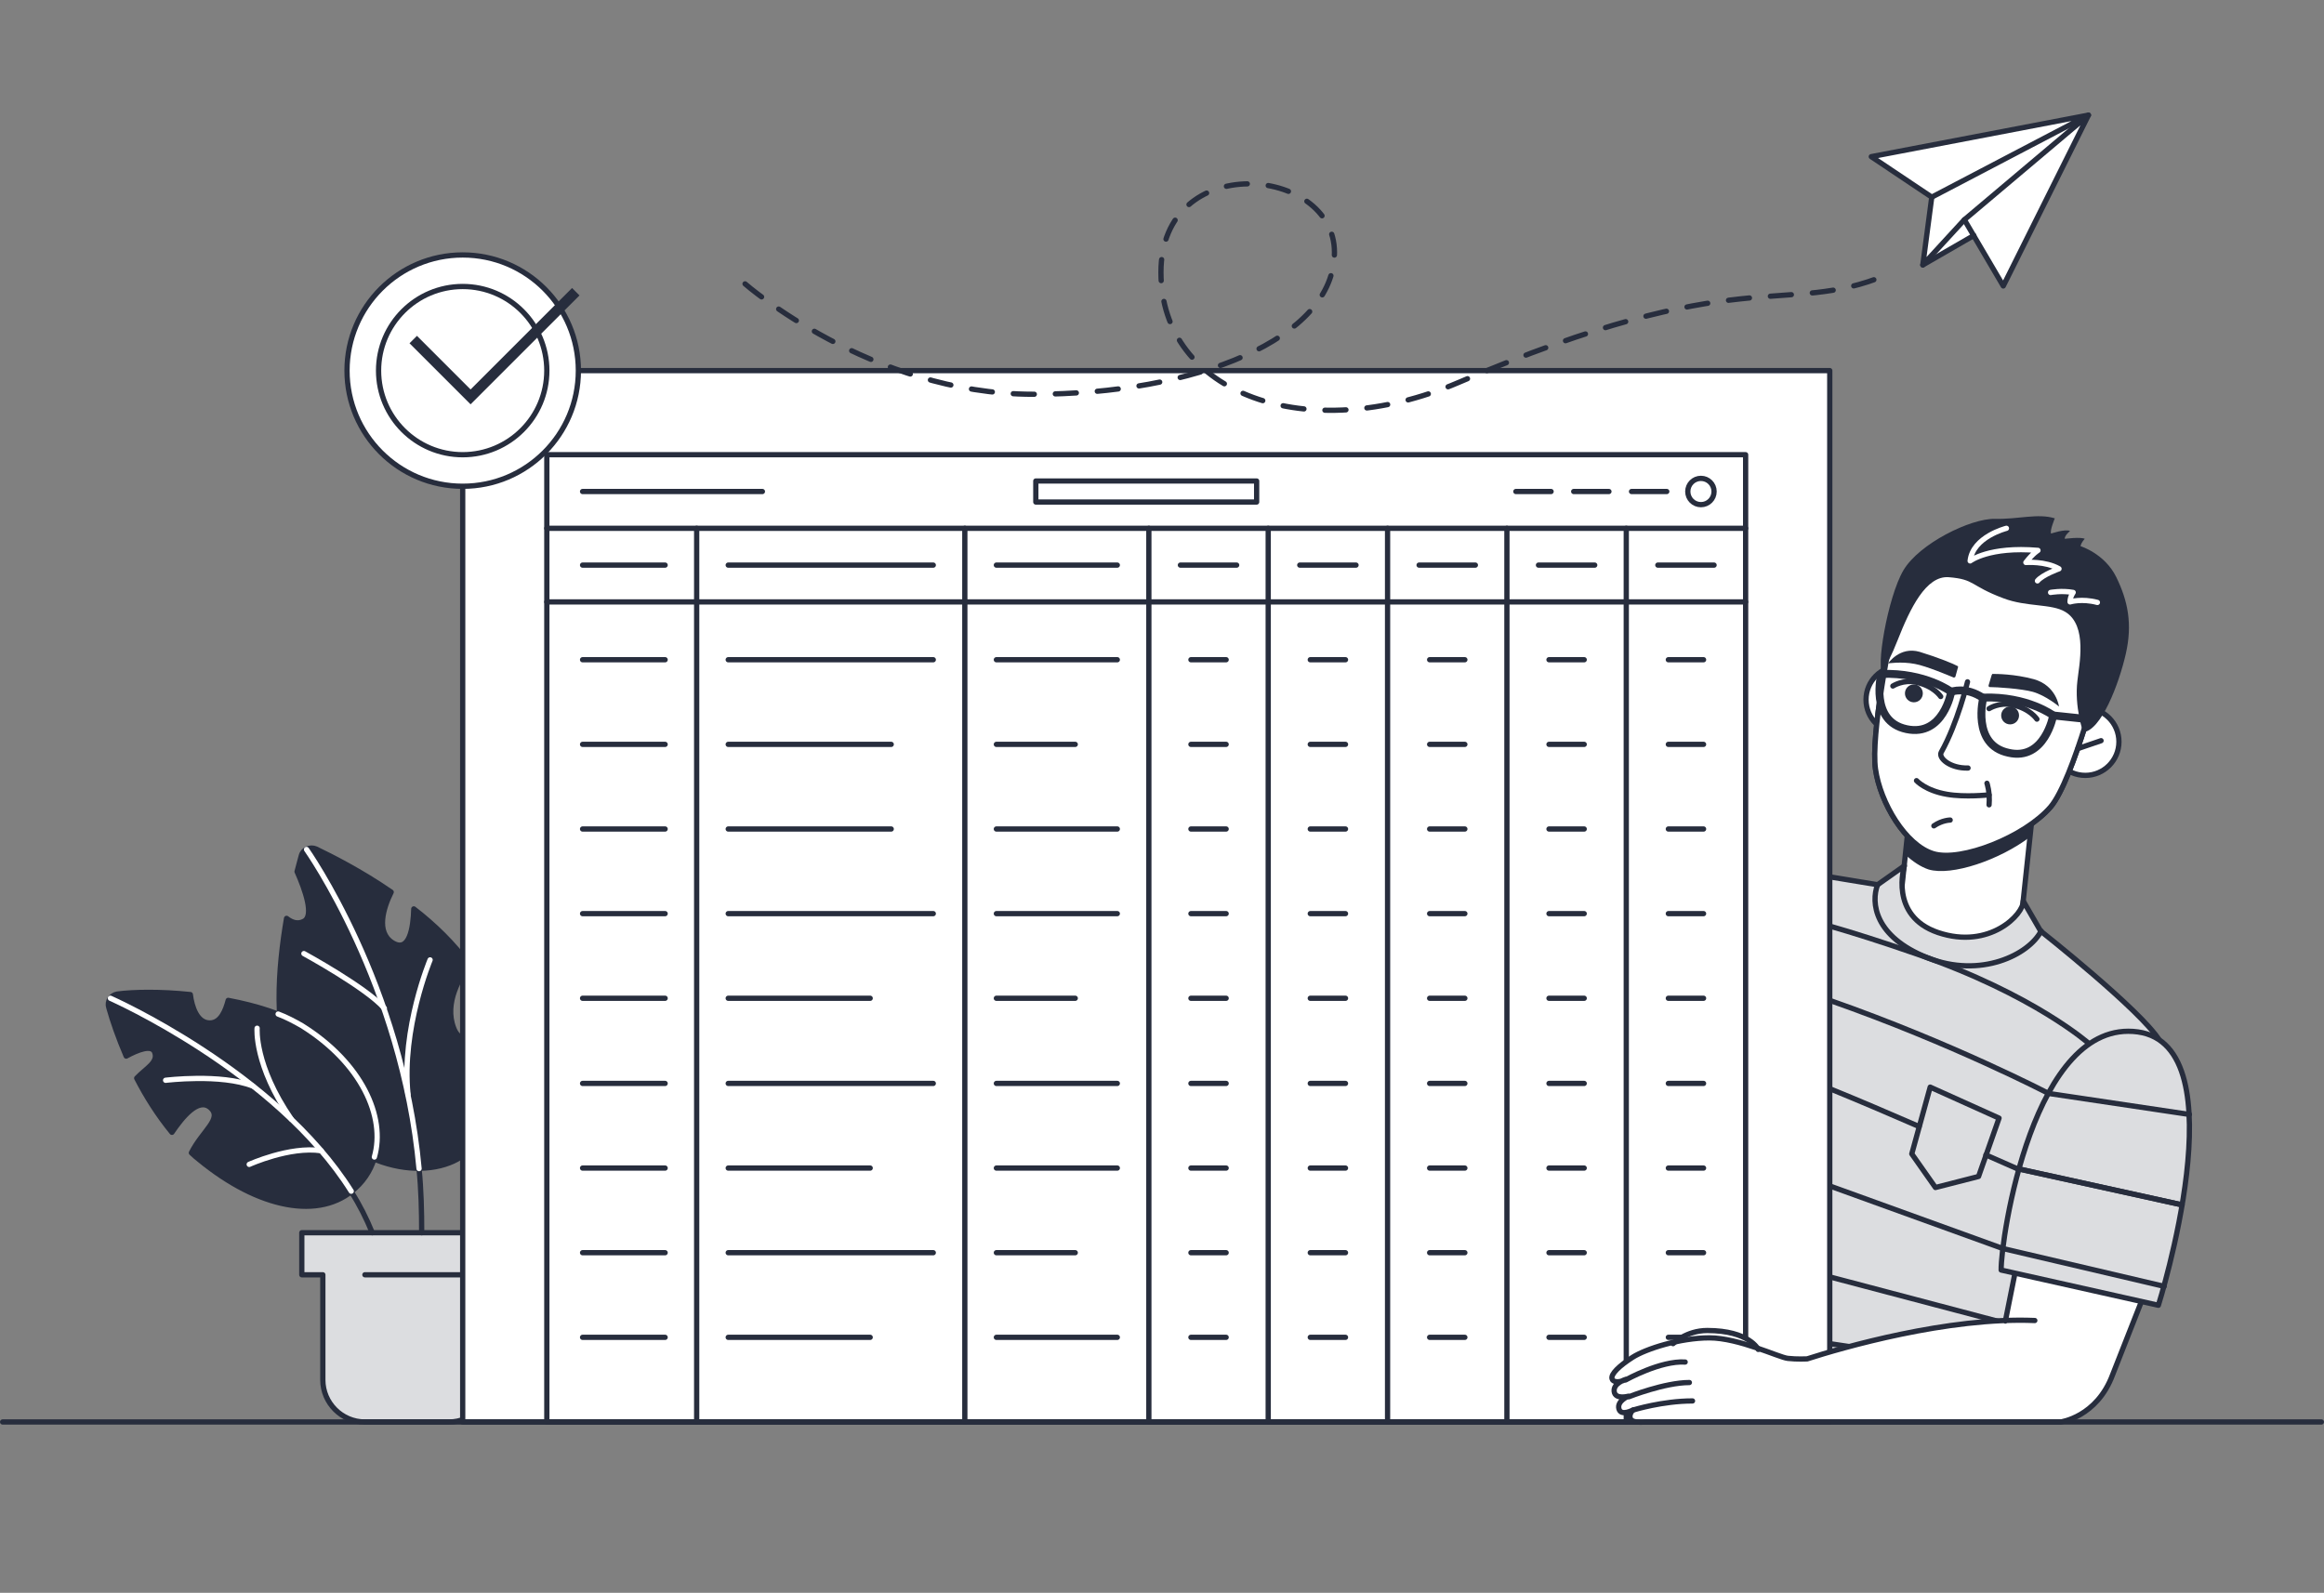 <svg width="442" height="303" viewBox="0 0 442 303" fill="none" xmlns="http://www.w3.org/2000/svg">
<rect x="0" y="0" width="442" height="303" fill="#808080" stroke="none"/>
<path d="M383.701 181.6L386.701 153.4L363.601 151L360.601 179.4L383.701 181.6Z" fill="white"/>
<path d="M383.701 181.6L386.701 153.4L363.601 151L360.601 179.4L383.701 181.6Z" stroke="#272D3D" stroke-miterlimit="10" stroke-linecap="round" stroke-linejoin="round"/>
<path d="M386.4 156.7L386.1 159.2C380.3 163.6 371.2 166.7 366.8 165.4C365.3 164.9 363.8 163.9 362.4 162.6L362.8 159C364.3 160.7 366 161.9 367.8 162.5C372 163.7 380.6 160.9 386.4 156.7Z" fill="#272D3D"/>
<path d="M396.6 147.5C400.135 147.5 403 144.635 403 141.1C403 137.565 400.135 134.7 396.6 134.7C393.066 134.7 390.2 137.565 390.2 141.1C390.2 144.635 393.066 147.5 396.6 147.5Z" fill="white"/>
<path d="M396.6 147.5C400.135 147.5 403 144.635 403 141.1C403 137.565 400.135 134.7 396.6 134.7C393.066 134.7 390.2 137.565 390.2 141.1C390.2 144.635 393.066 147.5 396.6 147.5Z" stroke="#272D3D" stroke-miterlimit="10" stroke-linecap="round" stroke-linejoin="round"/>
<path d="M358.201 128.2C356.601 127.7 359.001 113.6 362.001 108.5C365.001 103.4 374.801 98.6 379.401 98.7C384.001 98.8 387.501 97.6 390.801 98.6C390.801 98.6 389.801 101 390.101 101.5C390.101 101.5 392.701 100.6 393.701 101C393.701 101 392.601 101.9 392.701 102.5C392.701 102.5 395.701 102.1 396.501 102.5C396.501 102.5 395.801 103.2 395.701 103.9C395.701 103.9 400.301 105.3 402.501 109.8C404.701 114.3 405.601 118.7 404.301 124.4C403.001 130.1 399.601 139.1 396.101 139.3L358.201 128.2Z" fill="#272D3D"/>
<path d="M361.3 139.5C364.835 139.5 367.7 136.635 367.7 133.1C367.7 129.565 364.835 126.7 361.3 126.7C357.766 126.7 354.9 129.565 354.9 133.1C354.9 136.635 357.766 139.5 361.3 139.5Z" fill="white"/>
<path d="M361.3 139.5C364.835 139.5 367.7 136.635 367.7 133.1C367.7 129.565 364.835 126.7 361.3 126.7C357.766 126.7 354.9 129.565 354.9 133.1C354.9 136.635 357.766 139.5 361.3 139.5Z" stroke="#272D3D" stroke-miterlimit="10" stroke-linecap="round" stroke-linejoin="round"/>
<path d="M361.2 114C359.3 121.6 355.8 139.9 356.7 146.3C357.6 152.7 362.4 160.8 367.7 162.4C373 164 385.1 159.2 390 153.5C394.4 148.3 399.9 126.4 399.9 126.4C399.9 126.4 402.3 112 387.1 107.4C371.9 102.8 362.8 107.8 361.2 114Z" stroke="#272D3D" stroke-miterlimit="10" stroke-linecap="round" stroke-linejoin="round"/>
<path d="M361.2 114C359.3 121.6 355.8 139.9 356.7 146.3C357.6 152.7 362.4 160.8 367.7 162.4C373 164 385.1 159.2 390 153.5C394.4 148.3 399.9 126.4 399.9 126.4C399.9 126.4 402.3 112 387.1 107.4C371.9 102.8 362.8 107.8 361.2 114Z" fill="white"/>
<path d="M361.2 114C359.3 121.6 355.8 139.9 356.7 146.3C357.6 152.7 362.4 160.8 367.7 162.4C373 164 385.1 159.2 390 153.5C394.4 148.3 399.9 126.4 399.9 126.4C399.9 126.4 402.3 112 387.1 107.4C371.9 102.8 362.8 107.8 361.2 114Z" stroke="#272D3D" stroke-miterlimit="10" stroke-linecap="round" stroke-linejoin="round"/>
<path d="M357.601 127.7C357.601 127.7 358.501 127.9 360.901 121.8C363.301 115.7 366.301 109.5 370.601 109.8C375.701 110.2 374.601 111.4 381.001 113.8C385.401 115.5 390.201 114.8 392.801 116.4C397.101 119 395.401 126.6 395.101 129.5C394.501 134.5 396.201 139.3 396.201 139.3C396.201 139.3 401.201 132.6 402.001 125.9C402.801 119.1 400.201 107.7 386.801 104.2C373.401 100.7 362.801 106.5 360.901 113.3C359.201 120.1 357.601 127.7 357.601 127.7Z" fill="#272D3D"/>
<path d="M370.901 156C370.901 156 369.401 156 367.801 157.1" stroke="#272D3D" stroke-miterlimit="10" stroke-linecap="round" stroke-linejoin="round"/>
<path d="M364.5 148.5C364.5 148.5 366.2 150.4 370.3 151.1C373.7 151.7 378.3 151.2 378.3 151.2" stroke="#272D3D" stroke-miterlimit="10" stroke-linecap="round" stroke-linejoin="round"/>
<path d="M377.9 149C377.9 149 378.5 150.7 378.3 153.1" stroke="#272D3D" stroke-miterlimit="10" stroke-linecap="round" stroke-linejoin="round"/>
<path d="M372.401 126.9L371.901 128.7C371.901 128.8 371.701 128.9 371.601 128.9C370.601 128.5 366.401 126.7 364.201 126.3C361.601 125.8 359.101 126.2 359.101 126.2C359.101 126.2 361.301 122.9 365.101 124C368.701 125.1 371.601 126.3 372.301 126.7C372.401 126.7 372.401 126.8 372.401 126.9Z" fill="#272D3D"/>
<path d="M378.8 128.4L378.2 130.4C378.2 130.6 378.3 130.7 378.4 130.7C379.7 130.7 384.4 131 386.6 131.6C389.1 132.3 391.6 134.4 391.6 134.4C391.6 134.4 391.1 130.4 386.8 129.2C383.1 128.2 379.7 128.2 378.9 128.2C378.9 128.2 378.9 128.3 378.8 128.4Z" fill="#272D3D"/>
<path d="M390.5 136.1C390.5 136.1 385.6 132.4 377.2 132.7C377.2 132.7 374.9 141.7 382 143.2C388.9 144.8 390.5 136.1 390.5 136.1Z" stroke="#272D3D" stroke-width="1.5" stroke-miterlimit="10" stroke-linecap="round" stroke-linejoin="round"/>
<path d="M371.101 131.6C371.101 131.6 366.201 127.9 357.801 128.2C357.801 128.2 355.501 137.2 362.601 138.7C369.601 140.2 371.101 131.6 371.101 131.6Z" stroke="#272D3D" stroke-width="1.5" stroke-miterlimit="10" stroke-linecap="round" stroke-linejoin="round"/>
<path d="M371.101 131.6C371.101 131.6 373.801 130.5 377.201 132.8" stroke="#272D3D" stroke-width="1.5" stroke-miterlimit="10" stroke-linecap="round" stroke-linejoin="round"/>
<path d="M374.201 129.7C374.201 129.7 372.301 137.6 369.201 143.1C368.601 144.2 370.901 146.2 374.301 146.1" stroke="#272D3D" stroke-miterlimit="10" stroke-linecap="round" stroke-linejoin="round"/>
<path d="M382.301 137.8C383.239 137.8 384.001 137.039 384.001 136.1C384.001 135.161 383.239 134.4 382.301 134.4C381.362 134.4 380.601 135.161 380.601 136.1C380.601 137.039 381.362 137.8 382.301 137.8Z" fill="#272D3D"/>
<path d="M378.301 134.8C378.301 134.8 380.301 133.5 382.801 134.1C386.101 134.8 387.401 136.8 387.401 136.8" stroke="#272D3D" stroke-miterlimit="10" stroke-linecap="round" stroke-linejoin="round"/>
<path d="M364 133.6C364.939 133.6 365.7 132.839 365.7 131.9C365.7 130.961 364.939 130.2 364 130.2C363.061 130.2 362.3 130.961 362.3 131.9C362.3 132.839 363.061 133.6 364 133.6Z" fill="#272D3D"/>
<path d="M360 130.5C360 130.5 362 129.2 364.5 129.8C367.8 130.5 369.1 132.5 369.1 132.5" stroke="#272D3D" stroke-miterlimit="10" stroke-linecap="round" stroke-linejoin="round"/>
<path d="M390.5 136.1L397.1 136.8" stroke="#272D3D" stroke-width="1.5" stroke-miterlimit="10" stroke-linecap="round" stroke-linejoin="round"/>
<path d="M395.2 142.4L399.6 140.9" stroke="#272D3D" stroke-miterlimit="10" stroke-linecap="round" stroke-linejoin="round"/>
<path d="M390 112.7C390 112.7 392.1 112.3 394.3 112.7C394.3 112.7 393.7 113.5 393.7 114.5C393.7 114.5 395.9 113.8 398.9 114.6" stroke="white" stroke-miterlimit="10" stroke-linecap="round" stroke-linejoin="round"/>
<path d="M381.6 100.5C381.6 100.5 375.2 102.1 374.7 106.7C374.7 106.7 378.3 103.9 387.6 104.7C387.6 104.7 386.7 105.2 385.3 107C385.3 107 389 106.7 391.6 108.2C391.6 108.2 388.5 109.3 387.5 110.5" stroke="white" stroke-miterlimit="10" stroke-linecap="round" stroke-linejoin="round"/>
<path d="M410.7 197.9C407.2 192.2 388.1 177.1 388.1 177.1L384.8 171.4C384.9 173.9 378.4 180.7 368.6 177.4C359.2 174.2 362.2 164.7 362.2 164.7L357.1 168.3L335.3 164.7L332 270.5H386.7L410.7 197.9Z" fill="#DCDDE0"/>
<path d="M348 225.6L380.9 237.5" stroke="#272D3D" stroke-miterlimit="10" stroke-linecap="round" stroke-linejoin="round"/>
<path d="M410.7 197.9C407.2 192.2 388.1 177.1 388.1 177.1L384.8 171.4C384.9 173.9 378.4 180.7 368.6 177.4C359.2 174.2 362.2 164.7 362.2 164.7L357.1 168.3L348 166.8" stroke="#272D3D" stroke-miterlimit="10" stroke-linecap="round" stroke-linejoin="round"/>
<path d="M357.1 168.3C355.8 171.7 356.5 178.2 366.6 182.2C376.7 186.2 385.9 181.6 388.2 177.1" stroke="#272D3D" stroke-miterlimit="10" stroke-linecap="round" stroke-linejoin="round"/>
<path d="M367.1 206.8L380.2 212.7L376.3 223.8L368.1 225.9L363.6 219.5L367.1 206.8Z" stroke="#272D3D" stroke-miterlimit="10" stroke-linecap="round" stroke-linejoin="round"/>
<path d="M397.4 198.6C397.4 198.6 386.9 189.2 364.6 181.5C357.7 179.1 352.3 177.4 348.1 176.2" stroke="#272D3D" stroke-miterlimit="10" stroke-linecap="round" stroke-linejoin="round"/>
<path d="M348 190.3C371.4 198.5 389.6 208 389.6 208" stroke="#272D3D" stroke-miterlimit="10" stroke-linecap="round" stroke-linejoin="round"/>
<path d="M348 207.1C353.4 209.3 359.5 211.9 365 214.3" stroke="#272D3D" stroke-miterlimit="10" stroke-linecap="round" stroke-linejoin="round"/>
<path d="M380.2 251.4L348 242.9" stroke="#272D3D" stroke-miterlimit="10" stroke-linecap="round" stroke-linejoin="round"/>
<path d="M352 256.2L348 255.6" stroke="#272D3D" stroke-miterlimit="10" stroke-linecap="round" stroke-linejoin="round"/>
<path d="M97.399 234.5H93.399H61.399H57.399V242.5H61.399V262.5C61.399 266.9 64.999 270.5 69.399 270.5H85.399C89.799 270.5 93.399 266.9 93.399 262.5V242.5H97.399V234.5Z" fill="#DCDDE0"/>
<path d="M97.399 234.5H93.399H61.399H57.399V242.5H61.399V262.5C61.399 266.9 64.999 270.5 69.399 270.5H85.399C89.799 270.5 93.399 266.9 93.399 262.5V242.5H97.399V234.5Z" stroke="#272D3D" stroke-miterlimit="10" stroke-linecap="round" stroke-linejoin="round"/>
<path d="M86.2 220.9C77.9 224.7 63 220.7 55.8 204.9C51.9 196.4 52.9 184.1 54.5 174.7C55.5 175.5 56.7 175.9 57.9 175.2C59.7 174.1 58.1 169.4 56.5 165.8C56.8 164.6 57.1 163.6 57.3 162.8C57.6 161.6 59 161 60.1 161.5C63 162.9 68.6 165.7 74.4 169.7C72.9 172.7 71.5 177.3 74.6 179.3C77.9 181.4 78.6 176.4 78.7 172.9C82.6 175.9 86.3 179.5 89.2 183.5C87.6 185.7 84.4 190.7 86.3 195.6C87.8 199.5 91.4 196.5 94 193.5C97.5 205.8 93.6 217.5 86.2 220.9Z" fill="#272D3D" stroke="#272D3D" stroke-miterlimit="10" stroke-linecap="round" stroke-linejoin="round"/>
<path d="M67.6 226C60.9 232.2 49.2 229.9 37.9 220.6C37.4 220.2 36.9 219.8 36.4 219.3C38.5 215.1 42.4 212.8 40 210.7C37.7 208.7 34.6 212.6 32.7 215.4C30 212.1 27.8 208.6 26 205.1C27.8 203.2 30.2 202.1 29.4 200.1C28.8 198.7 26.2 199.7 24 200.9C22.5 197.4 21.4 194.2 20.7 191.7C20.3 190.5 21.1 189.3 22.3 189.1C25.4 188.7 30.5 188.6 36.2 189.2C36.5 191.6 37.5 194.6 39.9 194.6C42 194.6 42.9 192.2 43.4 190.3C48.7 191.3 53.8 192.9 57.5 195.1C72.2 204.3 75.5 218.8 67.6 226Z" fill="#272D3D" stroke="#272D3D" stroke-miterlimit="10" stroke-linecap="round" stroke-linejoin="round"/>
<path d="M52.899 192.9C54.499 193.5 55.999 194.3 57.399 195.1C68.799 202.2 73.399 212.5 71.199 220.1" stroke="white" stroke-miterlimit="10" stroke-linecap="round" stroke-linejoin="round"/>
<path d="M66.8 226.7C68.4 229.2 69.7 231.8 70.8 234.5" stroke="#272D3D" stroke-miterlimit="10" stroke-linecap="round" stroke-linejoin="round"/>
<path d="M79.7 222.3C80.1 226.3 80.2 230.4 80.2 234.5" stroke="#272D3D" stroke-miterlimit="10" stroke-linecap="round" stroke-linejoin="round"/>
<path d="M21 189.9C21 189.9 52.5 203.8 66.8 226.6" stroke="white" stroke-miterlimit="10" stroke-linecap="round" stroke-linejoin="round"/>
<path d="M58.3 161.6C58.3 161.6 76.5 187.3 79.7 222.3" stroke="white" stroke-miterlimit="10" stroke-linecap="round" stroke-linejoin="round"/>
<path d="M31.5 205.5C31.5 205.5 42 204.2 48.1 206.6" stroke="white" stroke-miterlimit="10" stroke-linecap="round" stroke-linejoin="round"/>
<path d="M47.399 221.5C47.399 221.5 55.099 218 61.099 218.9" stroke="white" stroke-miterlimit="10" stroke-linecap="round" stroke-linejoin="round"/>
<path d="M48.9 195.6C48.9 195.6 48.3 202.6 55.4 212.9" stroke="white" stroke-miterlimit="10" stroke-linecap="round" stroke-linejoin="round"/>
<path d="M57.8 181.4C57.8 181.4 69.7 187.9 73.1 191.8" stroke="white" stroke-miterlimit="10" stroke-linecap="round" stroke-linejoin="round"/>
<path d="M81.8 182.6C81.8 182.6 76.3 195.7 77.6 208.2" stroke="white" stroke-miterlimit="10" stroke-linecap="round" stroke-linejoin="round"/>
<path d="M69.399 242.5H93.399" stroke="#272D3D" stroke-miterlimit="10" stroke-linecap="round" stroke-linejoin="round"/>
<path d="M348 70.5H88V270.5H348V70.5Z" fill="white"/>
<path d="M332 86.5H104V270.5H332V86.5Z" fill="white"/>
<path d="M348 70.5H88V270.5H348V70.5Z" stroke="#272D3D" stroke-miterlimit="10" stroke-linecap="round" stroke-linejoin="round"/>
<path d="M332 86.5H104V270.5H332V86.5Z" stroke="#272D3D" stroke-miterlimit="10" stroke-linecap="round" stroke-linejoin="round"/>
<path d="M104 100.5H332" stroke="#272D3D" stroke-miterlimit="10" stroke-linecap="round" stroke-linejoin="round"/>
<path d="M104 114.5H332" stroke="#272D3D" stroke-miterlimit="10" stroke-linecap="round" stroke-linejoin="round"/>
<path d="M110.8 107.5H126.5" stroke="#272D3D" stroke-miterlimit="10" stroke-linecap="round" stroke-linejoin="round"/>
<path d="M110.8 93.5H145" stroke="#272D3D" stroke-miterlimit="10" stroke-linecap="round" stroke-linejoin="round"/>
<path d="M110.8 125.5H126.5" stroke="#272D3D" stroke-miterlimit="10" stroke-linecap="round" stroke-linejoin="round"/>
<path d="M110.8 141.6H126.5" stroke="#272D3D" stroke-miterlimit="10" stroke-linecap="round" stroke-linejoin="round"/>
<path d="M110.8 157.7H126.5" stroke="#272D3D" stroke-miterlimit="10" stroke-linecap="round" stroke-linejoin="round"/>
<path d="M110.8 173.8H126.5" stroke="#272D3D" stroke-miterlimit="10" stroke-linecap="round" stroke-linejoin="round"/>
<path d="M110.8 189.9H126.5" stroke="#272D3D" stroke-miterlimit="10" stroke-linecap="round" stroke-linejoin="round"/>
<path d="M110.8 206.1H126.5" stroke="#272D3D" stroke-miterlimit="10" stroke-linecap="round" stroke-linejoin="round"/>
<path d="M110.8 222.2H126.5" stroke="#272D3D" stroke-miterlimit="10" stroke-linecap="round" stroke-linejoin="round"/>
<path d="M110.8 238.3H126.5" stroke="#272D3D" stroke-miterlimit="10" stroke-linecap="round" stroke-linejoin="round"/>
<path d="M110.8 254.4H126.5" stroke="#272D3D" stroke-miterlimit="10" stroke-linecap="round" stroke-linejoin="round"/>
<path d="M224.5 107.5H235.2" stroke="#272D3D" stroke-miterlimit="10" stroke-linecap="round" stroke-linejoin="round"/>
<path d="M226.5 125.5H233.2" stroke="#272D3D" stroke-miterlimit="10" stroke-linecap="round" stroke-linejoin="round"/>
<path d="M226.5 141.6H233.2" stroke="#272D3D" stroke-miterlimit="10" stroke-linecap="round" stroke-linejoin="round"/>
<path d="M226.5 157.7H233.2" stroke="#272D3D" stroke-miterlimit="10" stroke-linecap="round" stroke-linejoin="round"/>
<path d="M226.5 173.8H233.2" stroke="#272D3D" stroke-miterlimit="10" stroke-linecap="round" stroke-linejoin="round"/>
<path d="M226.5 189.9H233.2" stroke="#272D3D" stroke-miterlimit="10" stroke-linecap="round" stroke-linejoin="round"/>
<path d="M226.5 206.1H233.2" stroke="#272D3D" stroke-miterlimit="10" stroke-linecap="round" stroke-linejoin="round"/>
<path d="M226.5 222.2H233.2" stroke="#272D3D" stroke-miterlimit="10" stroke-linecap="round" stroke-linejoin="round"/>
<path d="M226.5 238.3H233.2" stroke="#272D3D" stroke-miterlimit="10" stroke-linecap="round" stroke-linejoin="round"/>
<path d="M226.5 254.4H233.2" stroke="#272D3D" stroke-miterlimit="10" stroke-linecap="round" stroke-linejoin="round"/>
<path d="M247.2 107.5H257.9" stroke="#272D3D" stroke-miterlimit="10" stroke-linecap="round" stroke-linejoin="round"/>
<path d="M249.2 125.5H255.9" stroke="#272D3D" stroke-miterlimit="10" stroke-linecap="round" stroke-linejoin="round"/>
<path d="M249.2 141.6H255.9" stroke="#272D3D" stroke-miterlimit="10" stroke-linecap="round" stroke-linejoin="round"/>
<path d="M249.2 157.7H255.9" stroke="#272D3D" stroke-miterlimit="10" stroke-linecap="round" stroke-linejoin="round"/>
<path d="M249.2 173.8H255.9" stroke="#272D3D" stroke-miterlimit="10" stroke-linecap="round" stroke-linejoin="round"/>
<path d="M249.2 189.9H255.9" stroke="#272D3D" stroke-miterlimit="10" stroke-linecap="round" stroke-linejoin="round"/>
<path d="M249.2 206.1H255.9" stroke="#272D3D" stroke-miterlimit="10" stroke-linecap="round" stroke-linejoin="round"/>
<path d="M249.2 222.2H255.9" stroke="#272D3D" stroke-miterlimit="10" stroke-linecap="round" stroke-linejoin="round"/>
<path d="M249.2 238.3H255.9" stroke="#272D3D" stroke-miterlimit="10" stroke-linecap="round" stroke-linejoin="round"/>
<path d="M249.2 254.4H255.9" stroke="#272D3D" stroke-miterlimit="10" stroke-linecap="round" stroke-linejoin="round"/>
<path d="M292.6 107.5H303.3" stroke="#272D3D" stroke-miterlimit="10" stroke-linecap="round" stroke-linejoin="round"/>
<path d="M310.3 93.5H317" stroke="#272D3D" stroke-miterlimit="10" stroke-linecap="round" stroke-linejoin="round"/>
<path d="M299.3 93.5H306" stroke="#272D3D" stroke-miterlimit="10" stroke-linecap="round" stroke-linejoin="round"/>
<path d="M288.3 93.5H295" stroke="#272D3D" stroke-miterlimit="10" stroke-linecap="round" stroke-linejoin="round"/>
<path d="M294.6 125.5H301.3" stroke="#272D3D" stroke-miterlimit="10" stroke-linecap="round" stroke-linejoin="round"/>
<path d="M294.6 141.6H301.3" stroke="#272D3D" stroke-miterlimit="10" stroke-linecap="round" stroke-linejoin="round"/>
<path d="M294.6 157.7H301.3" stroke="#272D3D" stroke-miterlimit="10" stroke-linecap="round" stroke-linejoin="round"/>
<path d="M294.6 173.8H301.3" stroke="#272D3D" stroke-miterlimit="10" stroke-linecap="round" stroke-linejoin="round"/>
<path d="M294.6 189.9H301.3" stroke="#272D3D" stroke-miterlimit="10" stroke-linecap="round" stroke-linejoin="round"/>
<path d="M294.6 206.1H301.3" stroke="#272D3D" stroke-miterlimit="10" stroke-linecap="round" stroke-linejoin="round"/>
<path d="M294.6 222.2H301.3" stroke="#272D3D" stroke-miterlimit="10" stroke-linecap="round" stroke-linejoin="round"/>
<path d="M294.6 238.3H301.3" stroke="#272D3D" stroke-miterlimit="10" stroke-linecap="round" stroke-linejoin="round"/>
<path d="M294.6 254.4H301.3" stroke="#272D3D" stroke-miterlimit="10" stroke-linecap="round" stroke-linejoin="round"/>
<path d="M315.3 107.5H326" stroke="#272D3D" stroke-miterlimit="10" stroke-linecap="round" stroke-linejoin="round"/>
<path d="M317.3 125.5H324" stroke="#272D3D" stroke-miterlimit="10" stroke-linecap="round" stroke-linejoin="round"/>
<path d="M317.3 141.6H324" stroke="#272D3D" stroke-miterlimit="10" stroke-linecap="round" stroke-linejoin="round"/>
<path d="M317.3 157.7H324" stroke="#272D3D" stroke-miterlimit="10" stroke-linecap="round" stroke-linejoin="round"/>
<path d="M317.3 173.8H324" stroke="#272D3D" stroke-miterlimit="10" stroke-linecap="round" stroke-linejoin="round"/>
<path d="M317.3 189.9H324" stroke="#272D3D" stroke-miterlimit="10" stroke-linecap="round" stroke-linejoin="round"/>
<path d="M317.3 206.1H324" stroke="#272D3D" stroke-miterlimit="10" stroke-linecap="round" stroke-linejoin="round"/>
<path d="M317.3 222.2H324" stroke="#272D3D" stroke-miterlimit="10" stroke-linecap="round" stroke-linejoin="round"/>
<path d="M317.3 238.3H324" stroke="#272D3D" stroke-miterlimit="10" stroke-linecap="round" stroke-linejoin="round"/>
<path d="M317.3 254.4H324" stroke="#272D3D" stroke-miterlimit="10" stroke-linecap="round" stroke-linejoin="round"/>
<path d="M269.9 107.5H280.6" stroke="#272D3D" stroke-miterlimit="10" stroke-linecap="round" stroke-linejoin="round"/>
<path d="M271.9 125.5H278.6" stroke="#272D3D" stroke-miterlimit="10" stroke-linecap="round" stroke-linejoin="round"/>
<path d="M271.9 141.6H278.6" stroke="#272D3D" stroke-miterlimit="10" stroke-linecap="round" stroke-linejoin="round"/>
<path d="M271.9 157.7H278.6" stroke="#272D3D" stroke-miterlimit="10" stroke-linecap="round" stroke-linejoin="round"/>
<path d="M271.9 173.8H278.6" stroke="#272D3D" stroke-miterlimit="10" stroke-linecap="round" stroke-linejoin="round"/>
<path d="M271.9 189.9H278.6" stroke="#272D3D" stroke-miterlimit="10" stroke-linecap="round" stroke-linejoin="round"/>
<path d="M271.9 206.1H278.6" stroke="#272D3D" stroke-miterlimit="10" stroke-linecap="round" stroke-linejoin="round"/>
<path d="M271.9 222.2H278.6" stroke="#272D3D" stroke-miterlimit="10" stroke-linecap="round" stroke-linejoin="round"/>
<path d="M271.9 238.3H278.6" stroke="#272D3D" stroke-miterlimit="10" stroke-linecap="round" stroke-linejoin="round"/>
<path d="M271.9 254.4H278.6" stroke="#272D3D" stroke-miterlimit="10" stroke-linecap="round" stroke-linejoin="round"/>
<path d="M189.5 107.5H212.5" stroke="#272D3D" stroke-miterlimit="10" stroke-linecap="round" stroke-linejoin="round"/>
<path d="M189.5 125.5H212.5" stroke="#272D3D" stroke-miterlimit="10" stroke-linecap="round" stroke-linejoin="round"/>
<path d="M189.5 141.6H204.5" stroke="#272D3D" stroke-miterlimit="10" stroke-linecap="round" stroke-linejoin="round"/>
<path d="M189.5 157.7H212.5" stroke="#272D3D" stroke-miterlimit="10" stroke-linecap="round" stroke-linejoin="round"/>
<path d="M189.5 173.8H212.5" stroke="#272D3D" stroke-miterlimit="10" stroke-linecap="round" stroke-linejoin="round"/>
<path d="M189.5 189.9H204.5" stroke="#272D3D" stroke-miterlimit="10" stroke-linecap="round" stroke-linejoin="round"/>
<path d="M189.5 206.1H212.5" stroke="#272D3D" stroke-miterlimit="10" stroke-linecap="round" stroke-linejoin="round"/>
<path d="M189.5 222.2H212.5" stroke="#272D3D" stroke-miterlimit="10" stroke-linecap="round" stroke-linejoin="round"/>
<path d="M189.5 238.3H204.5" stroke="#272D3D" stroke-miterlimit="10" stroke-linecap="round" stroke-linejoin="round"/>
<path d="M189.5 254.4H212.5" stroke="#272D3D" stroke-miterlimit="10" stroke-linecap="round" stroke-linejoin="round"/>
<path d="M138.5 107.5H177.5" stroke="#272D3D" stroke-miterlimit="10" stroke-linecap="round" stroke-linejoin="round"/>
<path d="M138.5 125.5H177.5" stroke="#272D3D" stroke-miterlimit="10" stroke-linecap="round" stroke-linejoin="round"/>
<path d="M138.5 141.6H169.5" stroke="#272D3D" stroke-miterlimit="10" stroke-linecap="round" stroke-linejoin="round"/>
<path d="M138.5 157.7H169.5" stroke="#272D3D" stroke-miterlimit="10" stroke-linecap="round" stroke-linejoin="round"/>
<path d="M138.5 173.8H177.5" stroke="#272D3D" stroke-miterlimit="10" stroke-linecap="round" stroke-linejoin="round"/>
<path d="M138.5 189.9H165.5" stroke="#272D3D" stroke-miterlimit="10" stroke-linecap="round" stroke-linejoin="round"/>
<path d="M138.5 206.1H177.5" stroke="#272D3D" stroke-miterlimit="10" stroke-linecap="round" stroke-linejoin="round"/>
<path d="M138.5 222.2H165.5" stroke="#272D3D" stroke-miterlimit="10" stroke-linecap="round" stroke-linejoin="round"/>
<path d="M138.5 238.3H177.5" stroke="#272D3D" stroke-miterlimit="10" stroke-linecap="round" stroke-linejoin="round"/>
<path d="M138.5 254.4H165.5" stroke="#272D3D" stroke-miterlimit="10" stroke-linecap="round" stroke-linejoin="round"/>
<path d="M132.5 100.5V270.5" stroke="#272D3D" stroke-miterlimit="10" stroke-linecap="round" stroke-linejoin="round"/>
<path d="M183.5 100.5V270.5" stroke="#272D3D" stroke-miterlimit="10" stroke-linecap="round" stroke-linejoin="round"/>
<path d="M218.5 100.5V270.5" stroke="#272D3D" stroke-miterlimit="10" stroke-linecap="round" stroke-linejoin="round"/>
<path d="M241.2 100.5V270.5" stroke="#272D3D" stroke-miterlimit="10" stroke-linecap="round" stroke-linejoin="round"/>
<path d="M263.9 100.5V270.5" stroke="#272D3D" stroke-miterlimit="10" stroke-linecap="round" stroke-linejoin="round"/>
<path d="M286.6 100.5V270.5" stroke="#272D3D" stroke-miterlimit="10" stroke-linecap="round" stroke-linejoin="round"/>
<path d="M309.3 100.5V270.5" stroke="#272D3D" stroke-miterlimit="10" stroke-linecap="round" stroke-linejoin="round"/>
<path d="M323.5 96C324.881 96 326 94.881 326 93.5C326 92.119 324.881 91 323.5 91C322.119 91 321 92.119 321 93.5C321 94.881 322.119 96 323.5 96Z" stroke="#272D3D" stroke-miterlimit="10" stroke-linecap="round" stroke-linejoin="round"/>
<path d="M239 91.5H197V95.5H239V91.5Z" stroke="#272D3D" stroke-miterlimit="10" stroke-linecap="round" stroke-linejoin="round"/>
<path d="M141.7 54C141.7 54 165.7 75 196.5 75C227.3 75 253.8 64.5 253.8 48C253.8 31.5 220.8 28.5 220.8 51.8C220.8 75.1 248.8 85 277.3 72.8C331.6 49.5 339.2 60.4 358.8 52.3" stroke="#272D3D" stroke-miterlimit="10" stroke-linecap="round" stroke-linejoin="round" stroke-dasharray="4 4"/>
<path d="M397.2 21.9L381 54.4L375.3 44.8L365.7 50.4L367.4 37.5L355.9 29.8L397.2 21.9Z" fill="white"/>
<path d="M355.9 29.8L367.4 37.5L397.2 21.9L355.9 29.8Z" stroke="#272D3D" stroke-miterlimit="10" stroke-linecap="round" stroke-linejoin="round"/>
<path d="M397.201 21.9L373.601 41.8L381.001 54.4L397.201 21.9Z" stroke="#272D3D" stroke-miterlimit="10" stroke-linecap="round" stroke-linejoin="round"/>
<path d="M367.4 37.5L365.7 50.4L373.6 41.8" stroke="#272D3D" stroke-miterlimit="10" stroke-linecap="round" stroke-linejoin="round"/>
<path d="M375.4 44.8L365.7 50.4" stroke="#272D3D" stroke-miterlimit="10" stroke-linecap="round" stroke-linejoin="round"/>
<path d="M412.1 226.8L410.1 240.5L401.8 261.6C398.8 269.8 391.9 270.6 391.9 270.6H312.9C312.9 270.6 310.5 270.9 310.1 270C309.7 269.2 310.5 268.4 310.6 268.3C310.4 268.4 308.3 269.5 307.9 268.1C307.6 266.7 309.4 265.8 309.7 265.7C309.4 265.8 307.2 266.2 307 264.8C306.9 263.8 307.9 263.1 308.6 262.8C308.8 262.8 309 262.7 309.2 262.6C309.1 262.6 308.9 262.7 308.6 262.8C307.4 263.2 306.7 262.9 306.6 262.5C306.3 261.6 308 260 310.5 258.4C312 257.4 315 256.3 318.3 255.5C318.3 255.5 320.8 253 324.8 253C332.8 253 334.5 256.7 334.5 256.7C337.1 257.6 339.3 258.5 340.1 258.6C341.8 258.8 343.8 258.7 343.8 258.7C349.6 256.8 366.2 252 381.4 251.4L387.6 220.5L412.1 226.8Z" fill="white"/>
<path d="M381.4 251.3L387.6 220.4L412.1 226.7L410.1 240.4L401.8 261.5C398.8 269.6 391.9 270.5 391.9 270.5H342.5H312.9C312.9 270.5 310.5 270.8 310.1 269.9C309.7 269 310.6 268.2 310.6 268.2C310.6 268.2 308.3 269.5 307.9 268C307.5 266.5 309.7 265.6 309.7 265.6C309.7 265.6 307.2 266.3 307 264.7C306.8 263.1 309.2 262.4 309.2 262.4C307.7 263.2 306.7 262.8 306.6 262.3C306.3 261.4 308 259.8 310.5 258.2C313 256.6 319.5 254.5 325.1 254.5C330.7 254.5 338.3 258.2 340 258.4C341.7 258.6 343.7 258.5 343.7 258.5C350.2 256.4 370.5 250.5 387 251.2" stroke="#272D3D" stroke-miterlimit="10" stroke-linecap="round" stroke-linejoin="round"/>
<path d="M309.199 262.5C309.199 262.5 315.799 258.8 320.499 259.1" stroke="#272D3D" stroke-miterlimit="10" stroke-linecap="round" stroke-linejoin="round"/>
<path d="M309.8 265.7C309.8 265.7 316.6 263 321.3 263" stroke="#272D3D" stroke-miterlimit="10" stroke-linecap="round" stroke-linejoin="round"/>
<path d="M310.699 268.2C310.699 268.2 316.199 266.5 321.899 266.5" stroke="#272D3D" stroke-miterlimit="10" stroke-linecap="round" stroke-linejoin="round"/>
<path d="M334.399 256.7C334.399 256.7 332.699 253.1 324.699 253.1C320.699 253.1 318.199 255.6 318.199 255.6" stroke="#272D3D" stroke-miterlimit="10" stroke-linecap="round" stroke-linejoin="round"/>
<path d="M380.6 241.6L410.5 248.3C410.5 248.3 426.1 199 406.6 196.3C386.7 193.6 380.5 235.8 380.6 241.6Z" fill="#DCDDE0"/>
<path d="M389.6 208L416.4 212" stroke="#272D3D" stroke-miterlimit="10" stroke-linecap="round" stroke-linejoin="round"/>
<path d="M377.699 219.7C381.299 221.3 383.599 222.3 383.599 222.3L414.999 229.2" stroke="#272D3D" stroke-miterlimit="10" stroke-linecap="round" stroke-linejoin="round"/>
<path d="M380.6 241.6L410.5 248.3C410.5 248.3 426.1 199 406.6 196.3C386.7 193.6 380.5 235.8 380.6 241.6Z" stroke="#272D3D" stroke-miterlimit="10" stroke-linecap="round" stroke-linejoin="round"/>
<path d="M383.699 222.3L414.999 229.2" stroke="#272D3D" stroke-miterlimit="10" stroke-linecap="round" stroke-linejoin="round"/>
<path d="M380.899 237.5L411.599 244.7" stroke="#272D3D" stroke-miterlimit="10" stroke-linecap="round" stroke-linejoin="round"/>
<path d="M88 92.5C100.15 92.5 110 82.65 110 70.5C110 58.35 100.15 48.5 88 48.5C75.85 48.5 66 58.35 66 70.5C66 82.65 75.85 92.5 88 92.5Z" fill="white"/>
<path d="M88 86.5C96.837 86.5 104 79.337 104 70.5C104 61.663 96.837 54.5 88 54.5C79.163 54.5 72 61.663 72 70.5C72 79.337 79.163 86.5 88 86.5Z" stroke="#272D3D" stroke-miterlimit="10" stroke-linecap="round" stroke-linejoin="round"/>
<path d="M88 92.5C100.15 92.5 110 82.65 110 70.5C110 58.35 100.15 48.5 88 48.5C75.85 48.5 66 58.35 66 70.5C66 82.65 75.85 92.5 88 92.5Z" stroke="#272D3D" stroke-miterlimit="10" stroke-linecap="round" stroke-linejoin="round"/>
<path d="M79.3 65.3L89.5 75.5L108.8 56.2" stroke="#272D3D" stroke-width="2" stroke-linecap="square"/>
<path d="M0.5 270.5H441.5" stroke="#272D3D" stroke-miterlimit="10" stroke-linecap="round" stroke-linejoin="round"/>
</svg>
